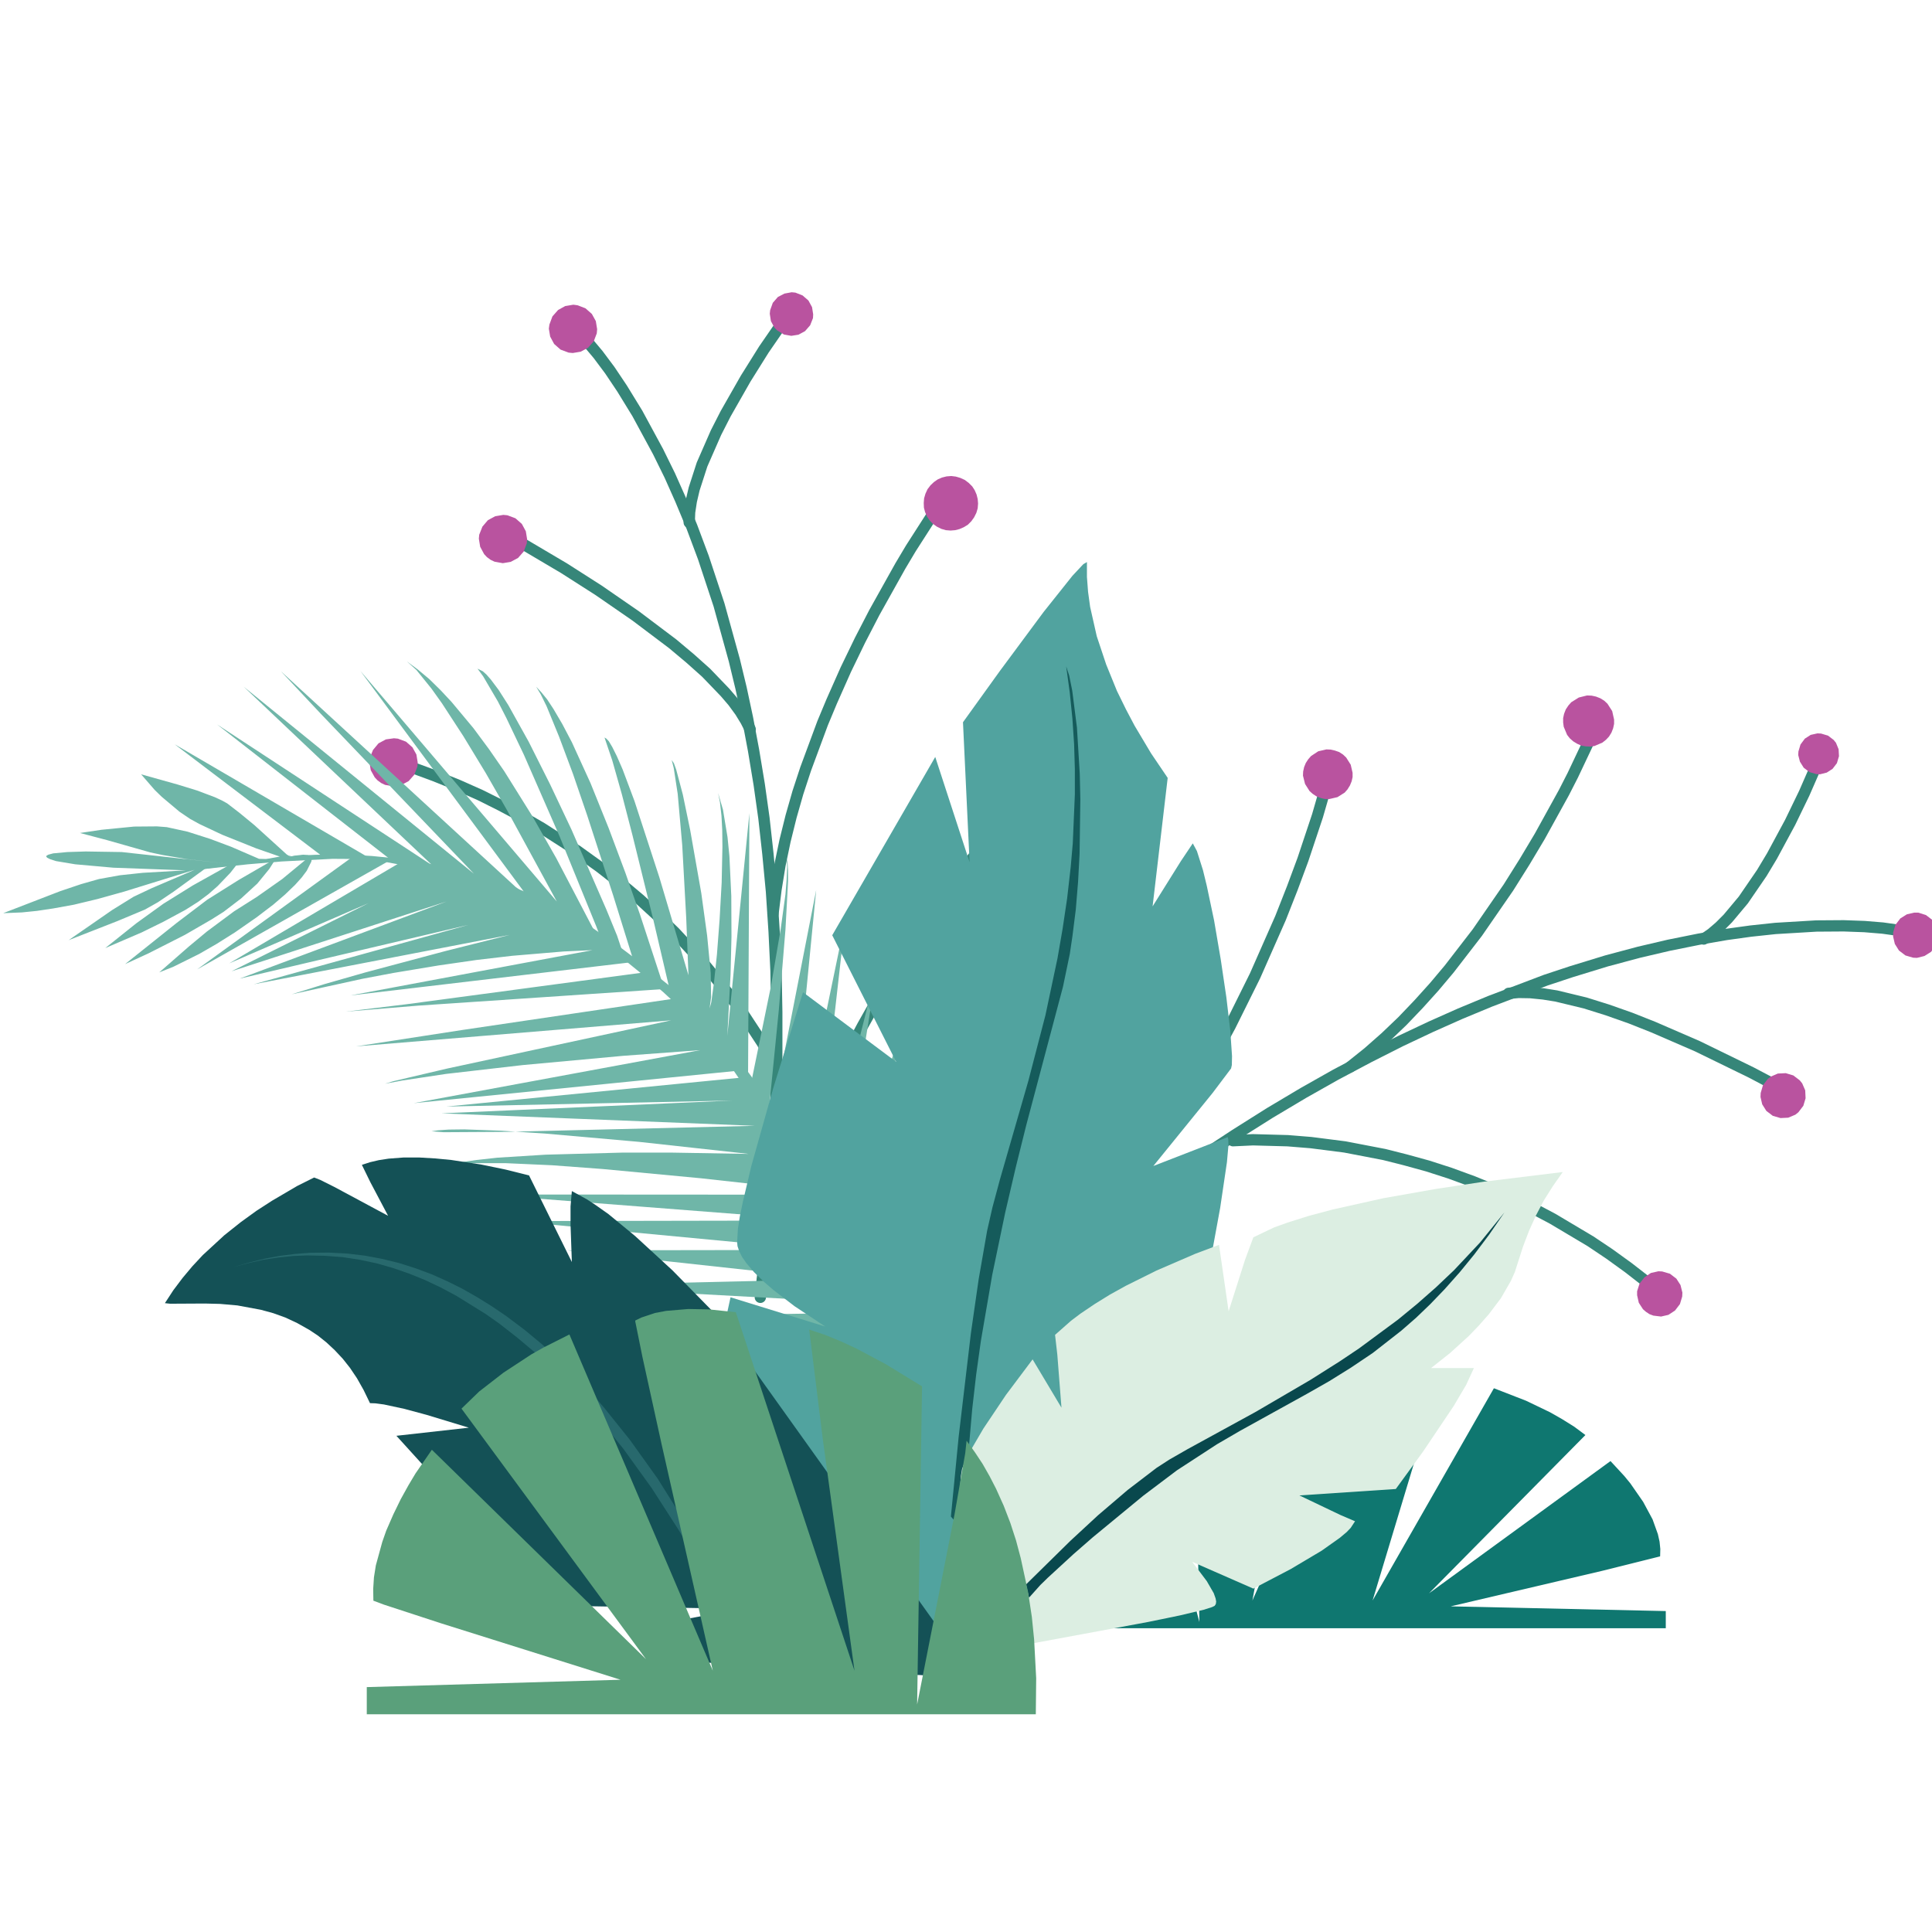                <svg
                  height="1024"
                  node-id="1"
                  sillyvg="true"
                  template-height="1024"
                  template-width="1024"
                  version="1.1"
                  viewBox="0 0 1024 1024"
                  width="1024"
                  xmlns="http://www.w3.org/2000/svg"
                  xmlns:xlink="http://www.w3.org/1999/xlink"
                >
                  <defs node-id="48">
                    <clipPath id="clip-绿植" node-id="3">
                      <path
                        d="M 0.00 0.00 L 1024.00 0.00 L 1024.00 1024.00 L 0.00 1024.00 Z"
                        fill="#000000"
                        fill-rule="nonzero"
                        node-id="51"
                        stroke="none"
                        target-height="1024"
                        target-width="1024"
                        target-x="0"
                        target-y="0"
                      />
                    </clipPath>
                  </defs>
                  <g clip-path="url(#clip-绿植)" id="绿植" node-id="5">
                    <path
                      d="M 882.90 853.90 L 882.90 863.00 L 582.40 863.00 L 582.20 850.90 L 583.10 837.90 L 584.20 830.40 L 585.90 822.00 L 589.20 810.70 L 593.80 798.90 L 596.80 793.20 L 600.30 787.40 L 604.10 781.90 L 608.50 776.50 L 613.50 771.40 L 614.30 776.30 L 620.20 801.10 L 635.70 859.70 L 633.50 753.10 L 644.50 747.90 L 662.70 740.50 L 677.00 735.90 L 684.20 734.10 L 676.90 777.30 L 663.80 848.30 L 717.10 728.30 L 728.40 727.40 L 739.50 727.20 L 745.50 727.50 L 755.40 729.00 L 762.20 731.10 L 762.20 731.50 L 753.70 761.50 L 727.50 848.30 L 791.80 735.80 L 808.80 742.40 L 821.50 748.50 L 828.00 752.20 L 834.40 756.20 L 840.30 760.60 L 757.40 844.50 L 853.60 774.40 L 860.90 782.30 L 864.10 786.20 L 870.90 796.00 L 875.90 805.30 L 878.70 813.10 L 879.60 817.10 L 880.00 821.00 L 879.90 824.90 L 849.50 832.50 L 768.90 851.40 Z"
                      fill="#0f7770"
                      fill-rule="nonzero"
                      group-id="1"
                      id="路径_183"
                      node-id="7"
                      stroke="none"
                      target-height="135.8"
                      target-width="300.7"
                      target-x="582.2"
                      target-y="727.2"
                    />
                    <path
                      d="M 309.10 178.50 L 317.00 187.90 L 323.20 196.20 L 329.70 205.90 L 337.80 219.10 L 348.80 239.40 L 355.00 252.00 L 360.70 264.80 L 366.70 279.20 L 372.80 295.50 L 381.10 320.60 L 389.20 349.90 L 392.80 364.80 L 396.20 380.70 L 399.40 397.70 L 402.40 415.80 L 404.90 433.60 L 407.00 452.50 L 408.90 472.50 L 410.30 493.70 L 411.30 514.50 L 411.70 536.50 L 411.70 559.70 L 411.20 584.10 L 410.10 608.10 L 408.40 633.30 L 406.00 659.70 L 403.00 687.60"
                      fill="none"
                      group-id="2,9"
                      id="路径_107"
                      node-id="9"
                      stroke="#368679"
                      stroke-linecap="round"
                      stroke-width="6"
                      target-height="509.1"
                      target-width="102.6"
                      target-x="309.1"
                      target-y="178.5"
                    />
                    <path
                      d="M 269.90 284.00 L 299.00 301.20 L 317.30 312.90 L 337.00 326.50 L 356.50 341.20 L 365.80 349.00 L 374.30 356.60 L 384.30 367.00 L 388.50 371.90 L 392.30 377.10 L 395.30 382.00 L 397.60 386.50"
                      fill="none"
                      group-id="2,10"
                      id="路径_108"
                      node-id="10"
                      stroke="#368679"
                      stroke-linecap="round"
                      stroke-width="6"
                      target-height="102.5"
                      target-width="127.7"
                      target-x="269.9"
                      target-y="284"
                    />
                    <path
                      d="M 414.90 170.70 L 404.90 185.20 L 395.20 200.70 L 384.60 219.30 L 379.50 229.30 L 372.10 246.20 L 367.90 259.20 L 366.40 265.60 L 365.50 271.50 L 365.30 276.90"
                      fill="none"
                      group-id="2,11"
                      id="路径_109"
                      node-id="11"
                      stroke="#368679"
                      stroke-linecap="round"
                      stroke-width="6"
                      target-height="106.2"
                      target-width="49.6"
                      target-x="365.3"
                      target-y="170.7"
                    />
                    <path
                      d="M 494.80 271.90 L 482.80 290.60 L 477.20 300.00 L 463.40 324.70 L 455.80 339.40 L 448.30 354.90 L 440.80 371.80 L 436.00 383.30 L 427.00 407.60 L 422.90 420.10 L 419.30 432.70 L 416.10 445.60 L 413.40 458.50 L 411.30 471.40 L 409.70 484.30"
                      fill="none"
                      group-id="2,12"
                      id="路径_110"
                      node-id="12"
                      stroke="#368679"
                      stroke-linecap="round"
                      stroke-width="6"
                      target-height="212.4"
                      target-width="85.1"
                      target-x="409.7"
                      target-y="271.9"
                    />
                    <path
                      d="M 409.50 562.40 L 403.90 552.60 L 393.20 536.30 L 385.30 525.70 L 373.10 510.80 L 357.70 494.20 L 348.90 485.70 L 339.20 476.80 L 329.10 468.30 L 318.10 459.70 L 306.00 451.00 L 287.00 438.80 L 276.60 432.80 L 265.50 426.90 L 254.50 421.40 L 242.80 416.20 L 230.40 411.20 L 217.40 406.40"
                      fill="none"
                      group-id="2,13"
                      id="路径_111"
                      node-id="13"
                      stroke="#368679"
                      stroke-linecap="round"
                      stroke-width="6"
                      target-height="156"
                      target-width="192.1"
                      target-x="217.4"
                      target-y="406.4"
                    />
                    <path
                      d="M 549.70 413.70 L 539.70 424.90 L 523.20 444.80 L 512.70 458.40 L 501.80 473.10 L 489.80 490.50 L 481.80 502.50 L 465.20 529.50 L 457.20 543.70 L 449.20 558.70 L 441.30 574.60 L 433.90 590.60 L 426.90 607.30 L 420.20 624.60 L 415.60 637.70 L 411.40 651.10 L 407.60 664.70 L 404.10 678.60"
                      fill="none"
                      group-id="2,14"
                      id="路径_112"
                      node-id="14"
                      stroke="#368679"
                      stroke-linecap="round"
                      stroke-width="6"
                      target-height="264.9"
                      target-width="145.6"
                      target-x="404.1"
                      target-y="413.7"
                    />
                    <path
                      d="M 273.20 274.70 L 276.60 277.70 L 278.70 281.60 L 279.40 285.90 L 279.20 288.00 L 277.60 292.30 L 274.60 295.70 L 270.70 297.80 L 266.50 298.50 L 262.10 297.70 L 260.00 296.70 L 258.10 295.30 L 256.60 293.70 L 254.50 289.80 L 253.80 285.50 L 254.00 283.40 L 255.70 279.10 L 258.60 275.70 L 262.50 273.60 L 266.80 272.90 L 268.90 273.10 L 273.20 274.70 Z"
                      fill="#b9539f"
                      fill-rule="nonzero"
                      group-id="2,15"
                      id="椭圆_3"
                      node-id="15"
                      stroke="none"
                      target-height="25.6"
                      target-width="25.6"
                      target-x="253.8"
                      target-y="272.9"
                    />
                    <path
                      d="M 215.20 393.10 L 218.60 396.10 L 220.70 399.90 L 221.40 404.20 L 221.20 406.40 L 219.60 410.60 L 216.60 414.00 L 212.70 416.10 L 208.50 416.80 L 204.10 416.00 L 202.00 415.00 L 200.10 413.60 L 198.60 412.00 L 196.50 408.20 L 195.80 403.90 L 196.00 401.70 L 197.70 397.50 L 200.60 394.00 L 204.50 391.90 L 208.80 391.30 L 210.90 391.50 L 215.20 393.10 Z"
                      fill="#b9539f"
                      fill-rule="nonzero"
                      group-id="2,16"
                      id="椭圆_10"
                      node-id="16"
                      stroke="none"
                      target-height="25.5"
                      target-width="25.6"
                      target-x="195.8"
                      target-y="391.3"
                    />
                    <path
                      d="M 310.30 163.40 L 313.70 166.40 L 315.80 170.20 L 316.50 174.50 L 316.30 176.70 L 314.70 180.90 L 311.70 184.30 L 307.80 186.40 L 303.60 187.10 L 301.40 186.90 L 297.10 185.30 L 293.70 182.30 L 291.60 178.40 L 290.90 174.20 L 291.20 172.00 L 292.80 167.70 L 295.80 164.30 L 299.60 162.20 L 303.90 161.50 L 306.10 161.80 L 310.30 163.40 Z"
                      fill="#b9539f"
                      fill-rule="nonzero"
                      group-id="2,17"
                      id="椭圆_4"
                      node-id="17"
                      stroke="none"
                      target-height="25.6"
                      target-width="25.6"
                      target-x="290.9"
                      target-y="161.5"
                    />
                    <path
                      d="M 425.40 156.60 L 428.50 159.30 L 430.40 162.80 L 431.00 166.60 L 430.90 168.60 L 429.40 172.40 L 426.70 175.50 L 423.20 177.40 L 419.40 178.00 L 415.50 177.30 L 411.90 175.10 L 410.50 173.70 L 408.60 170.20 L 408.00 166.30 L 408.20 164.40 L 409.60 160.50 L 412.30 157.40 L 415.80 155.60 L 419.60 154.90 L 421.60 155.10 L 425.40 156.60 Z"
                      fill="#b9539f"
                      fill-rule="nonzero"
                      group-id="2,18"
                      id="椭圆_5"
                      node-id="18"
                      stroke="none"
                      target-height="23.1"
                      target-width="23"
                      target-x="408"
                      target-y="154.9"
                    />
                    <path
                      d="M 511.40 254.40 L 513.50 256.00 L 515.30 257.80 L 516.60 259.80 L 517.60 262.10 L 518.20 264.50 L 518.40 266.90 L 518.20 269.40 L 517.50 271.80 L 516.30 274.20 L 514.80 276.30 L 513.00 278.10 L 510.90 279.40 L 508.60 280.40 L 506.30 281.00 L 503.80 281.20 L 501.30 281.00 L 498.90 280.30 L 496.50 279.10 L 494.40 277.60 L 492.70 275.80 L 491.30 273.70 L 490.30 271.40 L 489.70 269.10 L 489.60 266.60 L 489.80 264.10 L 490.50 261.70 L 491.60 259.30 L 493.20 257.20 L 495.00 255.50 L 497.00 254.10 L 499.30 253.10 L 501.70 252.50 L 504.20 252.30 L 506.60 252.60 L 509.00 253.30 L 511.40 254.40 Z"
                      fill="#b9539f"
                      fill-rule="nonzero"
                      group-id="2,19"
                      id="椭圆_6"
                      node-id="19"
                      stroke="none"
                      target-height="28.9"
                      target-width="28.8"
                      target-x="489.6"
                      target-y="252.3"
                    />
                    <path
                      d="M 563.70 395.40 L 565.80 397.00 L 567.40 398.70 L 568.80 400.70 L 569.70 402.90 L 570.30 405.20 L 570.50 407.60 L 570.30 410.00 L 569.60 412.40 L 568.50 414.70 L 567.00 416.70 L 565.20 418.40 L 563.20 419.80 L 561.00 420.70 L 558.70 421.30 L 556.30 421.50 L 553.90 421.20 L 551.60 420.60 L 549.30 419.50 L 547.20 417.90 L 545.50 416.20 L 544.20 414.20 L 543.20 412.00 L 542.60 409.70 L 542.50 407.30 L 542.70 404.90 L 543.40 402.60 L 544.50 400.20 L 546.00 398.20 L 547.70 396.50 L 549.70 395.20 L 552.00 394.20 L 554.20 393.60 L 556.60 393.40 L 559.00 393.70 L 561.40 394.30 L 563.70 395.40 Z"
                      fill="#b9539f"
                      fill-rule="nonzero"
                      group-id="2,20"
                      id="椭圆_7"
                      node-id="20"
                      stroke="none"
                      target-height="28.1"
                      target-width="28"
                      target-x="542.5"
                      target-y="393.4"
                    />
                    <path
                      d="M 1009.30 493.50 L 997.90 491.90 L 988.20 491.10 L 977.20 490.70 L 962.70 490.80 L 941.00 492.10 L 927.90 493.50 L 914.90 495.30 L 900.40 497.80 L 884.50 501.00 L 868.70 504.70 L 851.50 509.30 L 832.90 515.00 L 819.30 519.50 L 789.80 530.70 L 773.90 537.30 L 758.40 544.20 L 742.30 551.80 L 725.50 560.30 L 707.80 569.70 L 690.80 579.30 L 673.00 589.90 L 654.60 601.50 L 635.40 614.10 L 616.80 626.90 L 597.60 640.80 L 577.70 655.80 L 557.10 672.10"
                      fill="none"
                      group-id="3,21"
                      id="路径_107-2"
                      node-id="22"
                      stroke="#368679"
                      stroke-linecap="round"
                      stroke-width="6"
                      target-height="181.4"
                      target-width="452.2"
                      target-x="557.1"
                      target-y="490.7"
                    />
                    <path
                      d="M 944.80 577.20 L 928.10 568.40 L 899.60 554.50 L 876.30 544.40 L 864.20 539.60 L 852.00 535.30 L 840.20 531.60 L 824.90 527.90 L 818.00 526.80 L 811.00 526.10 L 804.90 526.00 L 799.60 526.50"
                      fill="none"
                      group-id="3,22"
                      id="路径_108-2"
                      node-id="23"
                      stroke="#368679"
                      stroke-linecap="round"
                      stroke-width="6"
                      target-height="51.2"
                      target-width="145.2"
                      target-x="799.6"
                      target-y="526"
                    />
                    <path
                      d="M 962.90 405.30 L 956.30 420.40 L 948.80 435.90 L 939.20 453.70 L 933.80 462.70 L 924.00 477.00 L 915.80 486.80 L 911.40 491.20 L 907.20 494.80 L 903.00 497.70"
                      fill="none"
                      group-id="3,23"
                      id="路径_109-2"
                      node-id="24"
                      stroke="#368679"
                      stroke-linecap="round"
                      stroke-width="6"
                      target-height="92.4"
                      target-width="59.9"
                      target-x="903"
                      target-y="405.3"
                    />
                    <path
                      d="M 842.50 392.10 L 833.60 410.90 L 828.90 420.10 L 816.10 443.30 L 808.10 456.70 L 799.50 470.40 L 783.00 494.30 L 768.10 513.60 L 760.20 523.00 L 751.90 532.20 L 743.30 541.20 L 734.30 549.80 L 725.10 557.90 L 715.60 565.50"
                      fill="none"
                      group-id="3,24"
                      id="路径_110-2"
                      node-id="25"
                      stroke="#368679"
                      stroke-linecap="round"
                      stroke-width="6"
                      target-height="173.4"
                      target-width="126.9"
                      target-x="715.6"
                      target-y="392.1"
                    />
                    <path
                      d="M 653.50 604.60 L 664.10 604.10 L 682.50 604.60 L 694.80 605.60 L 712.80 607.90 L 733.60 611.90 L 744.70 614.70 L 756.70 618.00 L 768.50 621.80 L 780.80 626.30 L 793.80 631.60 L 813.00 640.70 L 823.00 646.00 L 843.00 657.90 L 853.00 664.60 L 863.10 671.90 L 873.40 679.90"
                      fill="none"
                      group-id="3,25"
                      id="路径_111-2"
                      node-id="26"
                      stroke="#368679"
                      stroke-linecap="round"
                      stroke-width="6"
                      target-height="75.8"
                      target-width="219.9"
                      target-x="653.5"
                      target-y="604.1"
                    />
                    <path
                      d="M 702.20 418.90 L 698.30 432.40 L 690.60 455.50 L 685.00 470.60 L 678.70 486.60 L 665.20 517.20 L 652.00 543.80 L 644.70 557.30 L 636.70 571.10 L 628.00 585.30 L 618.90 599.20 L 609.10 613.10 L 598.60 627.00 L 590.50 637.20 L 581.90 647.20 L 573.00 657.00 L 563.60 666.70"
                      fill="none"
                      group-id="3,26"
                      id="路径_112-2"
                      node-id="27"
                      stroke="#368679"
                      stroke-linecap="round"
                      stroke-width="6"
                      target-height="247.8"
                      target-width="138.6"
                      target-x="563.6"
                      target-y="418.9"
                    />
                    <path
                      d="M 950.50 570.00 L 953.90 572.60 L 955.20 574.20 L 956.80 577.90 L 957.00 582.10 L 955.80 586.10 L 953.20 589.50 L 951.60 590.80 L 947.80 592.40 L 943.70 592.60 L 939.60 591.40 L 936.20 588.80 L 934.00 585.30 L 933.10 581.40 L 933.20 579.30 L 934.40 575.20 L 937.00 571.80 L 938.60 570.60 L 942.30 569.00 L 946.50 568.80 L 950.50 570.00 Z"
                      fill="#b9539f"
                      fill-rule="nonzero"
                      group-id="3,27"
                      id="椭圆_3-2"
                      node-id="28"
                      stroke="none"
                      target-height="23.8"
                      target-width="23.9"
                      target-x="933.1"
                      target-y="568.8"
                    />
                    <path
                      d="M 885.10 675.10 L 888.50 677.70 L 890.70 681.10 L 891.70 685.10 L 891.60 687.20 L 890.40 691.20 L 887.80 694.60 L 884.30 696.90 L 880.40 697.80 L 876.30 697.30 L 874.20 696.50 L 872.40 695.30 L 870.80 693.90 L 868.60 690.50 L 867.70 686.50 L 867.70 684.40 L 869.00 680.30 L 871.60 677.00 L 875.00 674.70 L 879.00 673.80 L 881.00 673.90 L 885.10 675.10 Z"
                      fill="#b9539f"
                      fill-rule="nonzero"
                      group-id="3,28"
                      id="椭圆_10-2"
                      node-id="29"
                      stroke="none"
                      target-height="24"
                      target-width="24"
                      target-x="867.7"
                      target-y="673.8"
                    />
                    <path
                      d="M 1020.80 485.00 L 1024.20 487.60 L 1026.40 491.00 L 1027.30 495.00 L 1027.30 497.00 L 1026.00 501.10 L 1023.50 504.50 L 1020.00 506.70 L 1016.00 507.70 L 1014.00 507.60 L 1009.90 506.40 L 1006.50 503.80 L 1004.30 500.30 L 1003.40 496.40 L 1003.40 494.30 L 1004.60 490.20 L 1007.20 486.80 L 1010.70 484.60 L 1014.60 483.70 L 1016.70 483.70 L 1020.80 485.00 Z"
                      fill="#b9539f"
                      fill-rule="nonzero"
                      group-id="3,29"
                      id="椭圆_4-2"
                      node-id="30"
                      stroke="none"
                      target-height="24"
                      target-width="23.9"
                      target-x="1003.4"
                      target-y="483.7"
                    />
                    <path
                      d="M 968.90 389.90 L 971.90 392.20 L 973.10 393.70 L 974.50 397.10 L 974.70 400.80 L 973.60 404.50 L 971.30 407.50 L 968.20 409.50 L 964.60 410.40 L 962.70 410.30 L 959.00 409.20 L 956.00 406.90 L 954.00 403.70 L 953.10 400.20 L 953.20 398.30 L 954.30 394.60 L 956.60 391.50 L 959.70 389.50 L 963.30 388.70 L 965.20 388.80 L 968.90 389.90 Z"
                      fill="#b9539f"
                      fill-rule="nonzero"
                      group-id="3,30"
                      id="椭圆_5-2"
                      node-id="31"
                      stroke="none"
                      target-height="21.7"
                      target-width="21.6"
                      target-x="953.1"
                      target-y="388.7"
                    />
                    <path
                      d="M 848.20 370.10 L 850.30 371.40 L 852.00 373.00 L 854.50 376.90 L 855.50 381.40 L 855.50 383.70 L 855.00 386.00 L 854.10 388.30 L 852.80 390.40 L 851.20 392.10 L 849.30 393.60 L 845.10 395.40 L 842.80 395.70 L 840.50 395.60 L 838.20 395.20 L 835.90 394.20 L 833.80 392.90 L 832.00 391.30 L 830.60 389.50 L 828.80 385.20 L 828.50 382.90 L 828.50 380.60 L 829.00 378.30 L 829.90 376.00 L 831.30 373.90 L 832.80 372.20 L 836.80 369.70 L 841.20 368.60 L 843.60 368.70 L 845.90 369.20 L 848.20 370.10 Z"
                      fill="#b9539f"
                      fill-rule="nonzero"
                      group-id="3,31"
                      id="椭圆_6-2"
                      node-id="32"
                      stroke="none"
                      target-height="27.1"
                      target-width="27"
                      target-x="828.5"
                      target-y="368.6"
                    />
                    <path
                      d="M 709.80 398.60 L 711.80 399.90 L 713.50 401.50 L 715.90 405.30 L 716.90 409.60 L 716.90 411.90 L 716.40 414.10 L 715.50 416.30 L 714.20 418.40 L 712.70 420.10 L 708.90 422.50 L 704.60 423.50 L 702.30 423.50 L 700.10 423.00 L 697.80 422.10 L 695.80 420.80 L 694.10 419.30 L 691.70 415.50 L 690.60 411.10 L 690.70 408.90 L 691.20 406.60 L 692.10 404.40 L 693.40 402.40 L 694.90 400.70 L 698.70 398.20 L 703.00 397.20 L 705.30 397.30 L 707.50 397.80 L 709.80 398.60 Z"
                      fill="#b9539f"
                      fill-rule="nonzero"
                      group-id="3,32"
                      id="椭圆_7-2"
                      node-id="33"
                      stroke="none"
                      target-height="26.3"
                      target-width="26.3"
                      target-x="690.6"
                      target-y="397.2"
                    />
                    <path
                      d="M 503.50 848.20 L 385.00 808.70 L 495.30 824.60 L 388.90 792.40 L 491.80 813.20 L 384.00 776.20 L 483.40 797.20 L 390.80 763.50 L 472.70 766.80 L 369.30 732.80 L 472.40 746.40 L 468.90 739.60 L 354.30 721.40 L 468.80 727.50 L 465.30 723.30 L 345.20 709.40 L 461.80 716.50 L 460.90 708.90 L 328.90 697.70 L 456.90 695.80 L 455.30 690.50 L 290.60 681.50 L 440.80 678.00 L 300.60 662.70 L 433.90 662.50 L 272.30 647.20 L 434.70 646.90 L 256.80 633.10 L 418.70 633.20 L 411.20 628.90 L 371.40 624.50 L 319.40 619.60 L 292.50 617.60 L 267.90 616.50 L 247.90 616.50 L 242.20 616.90 L 234.80 618.10 L 245.60 615.80 L 252.70 614.80 L 263.60 613.60 L 289.20 612.00 L 330.10 610.90 L 355.60 610.90 L 396.90 611.60 L 338.60 605.20 L 288.80 600.80 L 265.60 599.30 L 246.10 598.60 L 237.80 598.70 L 232.10 599.10 L 228.70 599.60 L 235.20 600.10 L 268.70 599.90 L 400.10 596.70 L 234.00 590.10 L 388.20 583.30 L 236.60 586.50 L 393.50 571.10 L 391.20 567.50 L 219.30 584.70 L 371.10 556.60 L 330.40 559.60 L 277.20 564.50 L 236.40 569.20 L 213.20 572.70 L 204.10 574.40 L 208.30 573.10 L 236.80 566.40 L 355.70 540.80 L 188.70 554.60 L 245.10 545.90 L 356.60 529.40 L 350.70 524.30 L 221.70 533.00 L 183.10 536.20 L 215.20 532.30 L 342.90 515.20 L 334.80 510.00 L 185.80 527.60 L 314.00 503.60 L 298.70 504.30 L 271.40 506.60 L 252.60 508.80 L 232.50 511.70 L 208.40 515.70 L 192.00 518.80 L 154.60 527.00 L 172.30 521.50 L 193.30 515.50 L 236.00 504.10 L 270.20 495.50 L 134.40 521.70 L 248.30 490.20 L 127.00 518.70 L 236.70 477.80 L 122.70 514.80 L 195.30 478.70 L 121.50 510.60 L 211.20 457.70 L 205.40 456.70 L 104.50 513.80 L 186.10 454.70 L 165.40 454.30 L 165.00 456.70 L 162.60 461.50 L 159.90 465.10 L 156.40 469.00 L 151.10 474.10 L 144.80 479.50 L 136.00 486.20 L 124.50 494.20 L 114.80 500.30 L 105.60 505.60 L 92.10 512.30 L 84.40 515.40 L 100.30 501.50 L 109.70 493.70 L 124.10 483.00 L 136.10 475.40 L 149.60 465.90 L 162.70 455.10 L 163.40 454.20 L 163.40 453.30 L 160.80 453.00 L 156.30 453.50 L 145.70 455.90 L 142.70 460.60 L 136.40 468.30 L 127.80 476.20 L 118.50 483.30 L 112.00 487.40 L 98.00 495.50 L 78.70 505.30 L 66.30 511.00 L 93.60 489.20 L 109.80 476.90 L 126.50 466.40 L 143.60 456.50 L 125.70 458.00 L 122.10 462.60 L 115.40 469.60 L 110.50 473.90 L 105.00 478.00 L 98.20 482.30 L 86.50 488.60 L 75.10 494.20 L 55.80 502.50 L 72.20 489.40 L 86.60 479.00 L 102.20 469.30 L 121.00 458.80 L 108.60 460.50 L 92.00 472.60 L 83.70 478.20 L 76.80 482.10 L 62.20 488.20 L 36.40 498.30 L 59.50 482.30 L 70.80 475.30 L 80.30 470.80 L 103.20 461.00 L 65.70 472.60 L 51.70 476.50 L 39.20 479.50 L 28.20 481.50 L 19.50 482.80 L 11.60 483.60 L 1.70 484.00 L 32.00 472.30 L 43.00 468.60 L 52.50 465.90 L 63.60 463.90 L 75.80 462.60 L 98.50 461.30 L 60.10 459.90 L 39.90 458.10 L 29.70 456.40 L 26.60 455.40 L 25.00 454.60 L 24.50 454.00 L 24.60 453.60 L 25.60 453.00 L 28.20 452.30 L 35.80 451.60 L 45.40 451.30 L 64.50 451.60 L 122.60 458.00 L 99.40 455.40 L 86.30 453.20 L 79.70 451.80 L 56.80 445.30 L 42.40 441.50 L 53.80 439.80 L 71.10 438.10 L 83.20 438.00 L 88.40 438.40 L 99.40 440.80 L 111.30 444.60 L 122.50 448.80 L 137.30 455.20 L 141.30 455.30 L 148.30 454.00 L 135.90 449.70 L 117.70 442.40 L 105.60 436.70 L 100.70 434.00 L 95.10 430.20 L 85.70 422.30 L 82.00 418.70 L 74.80 410.40 L 94.10 415.80 L 104.50 419.00 L 113.80 422.50 L 117.70 424.30 L 120.40 425.80 L 126.90 430.80 L 134.80 437.30 L 152.00 452.90 L 153.00 453.50 L 154.80 453.90 L 159.30 454.00 L 169.70 453.00 L 92.60 394.50 L 194.50 454.00 L 206.20 455.00 L 115.10 384.00 L 229.30 458.80 L 129.20 364.00 L 251.20 463.10 L 170.10 378.40 L 148.90 355.80 L 273.40 470.20 L 278.40 473.60 L 191.00 355.60 L 295.10 477.80 L 268.90 429.70 L 257.50 409.80 L 245.60 390.20 L 234.20 372.70 L 228.70 365.00 L 220.70 355.10 L 215.70 350.60 L 221.50 354.90 L 227.50 359.90 L 233.50 365.80 L 239.30 372.00 L 250.90 385.90 L 259.20 397.10 L 267.30 408.80 L 282.10 432.50 L 294.80 454.80 L 314.90 493.20 L 316.30 495.00 L 317.40 495.70 L 317.60 495.10 L 316.00 490.90 L 296.60 443.30 L 277.70 400.10 L 268.40 380.60 L 263.90 371.80 L 256.10 358.50 L 253.10 354.40 L 255.90 355.80 L 257.80 357.50 L 260.10 360.10 L 264.30 365.70 L 269.40 373.70 L 280.20 393.10 L 291.60 415.80 L 302.90 439.70 L 321.40 482.10 L 327.10 496.00 L 329.50 503.20 L 330.90 505.10 L 332.30 506.10 L 335.10 507.10 L 325.00 474.60 L 311.20 432.10 L 303.70 410.20 L 296.30 390.40 L 289.70 374.30 L 286.60 368.00 L 284.20 364.00 L 286.90 366.90 L 290.00 370.70 L 293.30 375.70 L 298.00 383.70 L 303.10 393.40 L 313.00 415.10 L 322.60 438.90 L 331.50 462.70 L 339.20 484.70 L 350.70 519.80 L 354.60 523.10 L 346.20 487.20 L 335.20 442.60 L 329.60 421.00 L 324.50 403.00 L 320.40 390.90 L 321.40 391.50 L 322.70 392.90 L 324.50 395.90 L 326.90 400.70 L 330.00 407.80 L 336.30 424.60 L 349.50 465.10 L 364.90 516.90 L 363.70 486.30 L 361.60 448.00 L 359.20 420.80 L 357.10 407.10 L 356.00 402.80 L 357.20 404.60 L 358.40 407.90 L 361.90 421.10 L 365.80 439.90 L 371.70 473.40 L 374.80 495.90 L 376.70 515.70 L 376.90 528.50 L 376.10 534.50 L 377.00 531.20 L 378.40 521.00 L 380.00 505.80 L 381.40 487.40 L 382.50 467.80 L 382.90 448.80 L 382.80 439.90 L 382.40 432.40 L 381.60 425.30 L 380.60 420.30 L 383.20 429.20 L 385.60 443.70 L 386.60 453.70 L 387.60 474.90 L 387.70 496.50 L 387.20 516.60 L 385.50 549.00 L 397.20 431.00 L 396.50 568.60 L 398.10 574.00 L 408.60 522.80 L 413.80 492.30 L 416.30 474.00 L 416.90 466.50 L 417.20 459.70 L 417.00 455.10 L 417.40 456.80 L 417.70 461.50 L 417.70 467.10 L 416.30 492.80 L 412.80 535.20 L 407.50 588.50 L 409.50 589.80 L 432.60 471.70 L 419.60 604.70 L 423.00 608.60 L 448.00 487.70 L 432.00 629.10 L 434.70 632.90 L 464.70 514.00 L 443.30 648.60 L 445.70 651.90 L 479.90 537.20 L 452.20 668.50 L 453.80 674.10 L 491.10 557.40 L 461.90 694.30 L 464.00 701.20 L 505.20 581.30 L 469.90 720.50 L 471.70 726.50 L 522.10 592.90 L 478.60 748.80 L 479.80 752.80 L 547.40 639.40 L 492.80 764.00 L 587.00 699.90 L 490.40 793.60 L 575.80 750.40 L 498.20 823.70 Z"
                      fill="#6fb6a8"
                      fill-rule="nonzero"
                      group-id="4"
                      id="路径_20"
                      node-id="35"
                      stroke="none"
                      target-height="497.6"
                      target-width="585.3"
                      target-x="1.7"
                      target-y="350.6"
                    />
                    <path
                      d="M 101.70 461.30 L 131.40 458.10 L 149.20 456.60 L 176.20 455.20 L 191.40 455.30 L 203.50 456.70 L 220.80 459.90 L 241.50 465.00 L 252.80 468.30 L 264.20 472.10 L 283.70 479.80 L 298.90 487.20 L 306.30 491.40 L 313.40 495.90 L 320.20 500.70 L 331.90 509.50 L 342.00 517.70 L 351.60 525.90 L 360.00 533.70 L 367.90 541.70 L 375.20 549.80 L 382.00 558.20 L 388.60 567.10 L 394.90 576.30 L 401.40 586.60 L 422.80 622.20 L 433.70 643.10 L 439.20 654.80 L 445.00 668.40 L 450.60 682.80 L 456.60 699.60 L 462.40 717.60 L 512.90 890.60 L 521.10 892.90 L 496.60 805.30 L 476.90 738.50 L 469.30 714.30 L 461.00 689.30 L 452.10 665.60 L 447.50 654.60 L 443.20 645.20 L 432.80 625.60 L 420.00 603.70 L 413.00 592.50 L 398.00 570.20 L 390.30 559.80 L 382.50 549.80 L 374.90 541.10 L 369.70 535.50 L 360.10 526.70 L 338.20 509.20 L 326.80 500.60 L 314.60 492.20 L 306.20 486.90 L 297.30 481.80 L 287.90 477.00 L 278.20 472.60 L 267.90 468.60 L 256.80 464.90 L 245.10 461.60 L 233.30 458.90 L 221.30 456.60 L 209.30 454.90 L 197.20 453.70 L 185.10 453.00 L 172.90 452.90 L 160.70 453.30 L 150.30 454.20 L 124.70 457.60 L 101.70 461.30 Z"
                      fill="#6fb6a8"
                      fill-rule="nonzero"
                      group-id="4,33"
                      id="路径_19"
                      node-id="36"
                      stroke="none"
                      target-height="440"
                      target-width="419.4"
                      target-x="101.7"
                      target-y="452.9"
                    />
                    <path
                      d="M 576.10 297.90 L 574.20 299.00 L 568.40 305.20 L 553.10 324.40 L 529.90 355.70 L 510.40 382.80 L 513.90 457.00 L 495.70 401.20 L 441.10 495.70 L 475.00 562.80 L 425.60 525.90 L 409.90 576.50 L 398.20 618.10 L 393.80 636.70 L 392.10 644.90 L 391.10 651.40 L 390.70 658.50 L 390.90 660.50 L 391.80 663.20 L 393.30 666.20 L 395.60 669.50 L 399.60 674.20 L 404.60 679.10 L 409.90 683.70 L 421.10 692.30 L 437.40 703.10 L 387.20 687.60 L 368.70 772.40 L 437.40 844.00 L 521.50 875.80 L 642.50 663.20 L 646.70 640.30 L 650.30 616.00 L 651.10 607.00 L 651.00 603.80 L 650.70 602.70 L 611.30 618.00 L 642.70 579.30 L 652.50 566.30 L 652.90 564.50 L 653.00 559.80 L 652.10 546.50 L 650.00 528.60 L 647.00 508.40 L 643.50 487.90 L 639.60 469.40 L 637.60 461.20 L 634.40 451.10 L 632.20 447.00 L 625.90 456.40 L 610.90 480.40 L 618.90 412.30 L 610.10 399.30 L 601.40 384.70 L 596.80 376.00 L 592.00 366.20 L 586.30 352.20 L 581.30 337.20 L 577.80 321.70 L 576.70 313.70 L 576.10 305.80 L 576.10 297.90 Z"
                      fill="#51a39f"
                      fill-rule="nonzero"
                      group-id="5,34"
                      id="路径_176"
                      node-id="38"
                      stroke="none"
                      target-height="577.9"
                      target-width="284.3"
                      target-x="368.7"
                      target-y="297.9"
                    />
                    <path
                      d="M 504.00 803.80 L 508.10 761.60 L 514.60 706.60 L 518.70 678.10 L 523.20 652.30 L 526.00 640.00 L 530.00 625.10 L 545.10 572.70 L 554.10 538.10 L 560.50 507.90 L 563.20 492.30 L 565.60 476.20 L 567.50 459.50 L 568.60 446.90 L 569.70 421.00 L 569.70 407.70 L 569.30 394.40 L 568.40 380.90 L 567.00 367.10 L 565.10 353.20 L 566.70 358.10 L 568.30 366.00 L 570.80 385.60 L 572.30 410.20 L 572.60 423.70 L 572.20 452.60 L 571.40 467.40 L 570.20 482.00 L 568.40 496.30 L 567.00 505.70 L 563.40 523.00 L 543.90 596.50 L 538.40 618.60 L 532.80 642.60 L 525.90 675.70 L 519.90 710.60 L 517.40 728.50 L 515.30 746.80 L 513.70 765.10 L 511.90 804.80 L 511.00 807.20 L 510.40 807.90 L 509.00 808.20 L 506.70 806.90 L 504.00 803.80 Z"
                      fill="#155b5b"
                      fill-rule="nonzero"
                      group-id="5,35"
                      id="路径_177"
                      node-id="39"
                      stroke="none"
                      target-height="455"
                      target-width="68.6"
                      target-x="504"
                      target-y="353.2"
                    />
                    <path
                      d="M 87.40 690.70 L 90.20 691.00 L 108.70 690.90 L 116.70 691.10 L 125.80 691.90 L 138.20 694.20 L 144.80 696.00 L 151.20 698.30 L 157.60 701.30 L 164.00 704.90 L 168.50 707.90 L 173.00 711.50 L 177.40 715.60 L 181.70 720.20 L 185.50 725.00 L 189.20 730.50 L 192.70 736.70 L 196.10 743.70 L 199.00 743.80 L 203.50 744.40 L 214.20 746.70 L 226.10 749.90 L 248.50 756.70 L 210.10 761.00 L 291.80 851.00 L 392.20 852.70 L 348.50 861.00 L 357.30 880.20 L 492.20 888.10 L 496.10 861.00 L 376.90 694.20 L 356.40 673.30 L 336.60 655.10 L 322.50 643.50 L 315.70 638.70 L 311.10 635.70 L 303.10 631.30 L 302.40 639.40 L 302.40 649.30 L 303.10 668.90 L 280.40 623.00 L 268.00 619.90 L 254.90 617.20 L 239.10 614.80 L 230.80 614.00 L 222.30 613.50 L 213.90 613.50 L 206.00 614.10 L 200.80 614.90 L 196.10 616.00 L 191.80 617.40 L 196.30 626.60 L 205.70 644.40 L 177.20 629.10 L 169.80 625.40 L 166.50 624.10 L 157.50 628.60 L 144.20 636.40 L 136.00 641.70 L 127.70 647.70 L 118.90 654.70 L 107.50 665.20 L 102.00 671.10 L 96.80 677.30 L 91.90 683.80 L 87.40 690.70 Z"
                      fill="#145156"
                      fill-rule="nonzero"
                      group-id="6,36"
                      id="路径_178"
                      node-id="41"
                      stroke="none"
                      target-height="274.6"
                      target-width="408.7"
                      target-x="87.4"
                      target-y="613.5"
                    />
                    <path
                      d="M 374.50 837.40 L 364.70 819.30 L 359.50 810.60 L 345.40 788.70 L 330.40 767.90 L 316.40 750.60 L 300.80 733.40 L 292.30 725.00 L 283.50 716.80 L 274.20 709.00 L 264.60 701.50 L 257.20 696.30 L 241.70 686.70 L 233.60 682.40 L 225.40 678.50 L 217.00 675.10 L 208.40 672.10 L 199.60 669.60 L 190.70 667.70 L 181.60 666.30 L 172.30 665.60 L 162.70 665.40 L 155.20 665.70 L 147.50 666.50 L 139.60 667.70 L 131.50 669.50 L 123.30 671.70 L 131.90 669.20 L 140.40 667.10 L 148.60 665.60 L 156.60 664.60 L 164.40 664.00 L 174.30 663.90 L 183.90 664.40 L 193.30 665.50 L 202.40 667.20 L 211.40 669.40 L 220.20 672.20 L 228.80 675.40 L 237.10 679.10 L 245.30 683.20 L 253.20 687.70 L 260.90 692.50 L 268.40 697.60 L 278.10 704.90 L 287.40 712.60 L 296.20 720.60 L 304.60 729.00 L 312.60 737.40 L 320.10 746.00 L 333.90 763.20 L 348.70 783.90 L 362.40 805.80 L 367.40 814.60 L 376.80 832.70 Z"
                      fill="#28696d"
                      fill-rule="nonzero"
                      group-id="6,37"
                      id="路径_179"
                      node-id="42"
                      stroke="none"
                      target-height="173.5"
                      target-width="253.5"
                      target-x="123.3"
                      target-y="663.9"
                    />
                    <path
                      d="M 828.30 621.20 L 786.60 626.30 L 760.80 630.20 L 733.10 635.10 L 706.20 641.10 L 693.50 644.50 L 682.40 648.00 L 675.20 650.60 L 664.30 655.80 L 659.90 667.70 L 651.20 695.00 L 646.10 659.80 L 633.60 664.50 L 613.00 673.40 L 596.70 681.50 L 588.40 686.10 L 580.30 691.10 L 572.60 696.30 L 567.70 700.00 L 559.20 707.50 L 560.40 718.00 L 562.60 746.10 L 547.30 720.50 L 533.20 739.30 L 521.20 757.20 L 513.90 769.70 L 511.00 775.60 L 509.90 778.60 L 509.30 782.20 L 509.00 786.50 L 509.80 795.40 L 510.70 800.60 L 512.50 808.30 L 517.60 824.80 L 520.60 832.90 L 526.80 848.10 L 532.40 860.80 L 538.20 872.70 L 608.40 859.70 L 625.40 856.20 L 638.00 853.20 L 642.40 851.80 L 643.80 851.10 L 644.40 850.20 L 644.60 848.90 L 644.30 847.20 L 643.30 844.40 L 639.60 838.00 L 631.90 827.80 L 664.30 842.00 L 684.00 831.70 L 700.50 821.90 L 710.10 815.10 L 713.80 812.00 L 715.90 809.80 L 718.20 806.30 L 710.50 803.00 L 688.70 792.60 L 739.80 789.20 L 754.30 769.30 L 770.50 745.20 L 777.10 734.00 L 781.20 725.10 L 758.50 725.10 L 768.60 717.10 L 778.50 708.10 L 783.70 702.70 L 789.00 696.70 L 795.50 688.10 L 800.80 678.90 L 802.90 674.20 L 807.20 660.80 L 810.40 652.40 L 814.10 644.20 L 818.30 636.20 L 823.10 628.60 L 828.30 621.20 Z"
                      fill="#dceee2"
                      fill-rule="nonzero"
                      group-id="7,38"
                      id="路径_180"
                      node-id="44"
                      stroke="none"
                      target-height="251.5"
                      target-width="319.3"
                      target-x="509"
                      target-y="621.2"
                    />
                    <path
                      d="M 543.80 839.80 L 567.40 816.60 L 582.00 803.10 L 597.70 789.70 L 613.00 778.00 L 619.80 773.60 L 629.40 768.10 L 665.40 748.40 L 694.50 731.40 L 710.00 721.60 L 720.30 714.70 L 741.00 699.40 L 751.10 691.10 L 761.00 682.40 L 770.70 673.20 L 784.50 658.50 L 797.40 642.60 L 789.20 654.50 L 781.30 665.00 L 773.70 674.30 L 765.70 683.30 L 758.00 691.30 L 750.50 698.50 L 742.70 705.30 L 727.60 717.10 L 716.00 724.90 L 704.60 732.00 L 693.00 738.60 L 657.20 758.40 L 645.00 765.50 L 623.80 779.30 L 605.90 792.80 L 579.20 814.80 L 569.00 823.70 L 555.40 836.20 L 551.40 840.10 L 545.40 846.80 Z"
                      fill="#09484d"
                      fill-rule="nonzero"
                      group-id="7,39"
                      id="路径_181"
                      node-id="45"
                      stroke="none"
                      target-height="204.2"
                      target-width="253.6"
                      target-x="543.8"
                      target-y="642.6"
                    />
                    <path
                      d="M 194.40 894.20 L 194.40 908.60 L 549.00 908.60 L 549.20 889.50 L 548.10 868.90 L 546.90 857.00 L 544.90 843.80 L 541.00 825.80 L 538.50 816.40 L 535.50 807.20 L 532.00 798.10 L 527.90 789.00 L 524.50 782.40 L 520.80 775.90 L 516.70 769.70 L 512.30 763.60 L 511.60 770.20 L 505.90 802.80 L 486.10 903.40 L 488.70 734.80 L 469.40 723.00 L 454.20 714.90 L 445.80 711.00 L 437.30 707.50 L 428.90 704.70 L 436.10 762.80 L 452.90 885.50 L 390.00 695.50 L 375.80 694.00 L 364.80 693.80 L 353.00 694.80 L 347.20 695.90 L 340.00 698.30 L 336.70 699.90 L 336.70 700.40 L 340.50 719.20 L 350.60 765.20 L 377.80 885.50 L 301.80 707.30 L 288.10 714.20 L 281.70 717.80 L 266.90 727.50 L 254.00 737.50 L 244.60 746.60 L 342.40 879.40 L 228.90 768.40 L 220.20 781.00 L 216.50 787.20 L 212.40 794.60 L 208.50 802.60 L 204.70 811.30 L 202.60 817.30 L 199.20 829.70 L 198.20 836.00 L 197.80 842.20 L 197.90 848.40 L 203.50 850.50 L 233.80 860.40 L 328.90 890.30 Z"
                      fill="#5aa07b"
                      fill-rule="nonzero"
                      group-id="8"
                      id="路径_182"
                      node-id="46"
                      stroke="none"
                      target-height="214.8"
                      target-width="354.8"
                      target-x="194.4"
                      target-y="693.8"
                    />
                  </g>
                </svg>